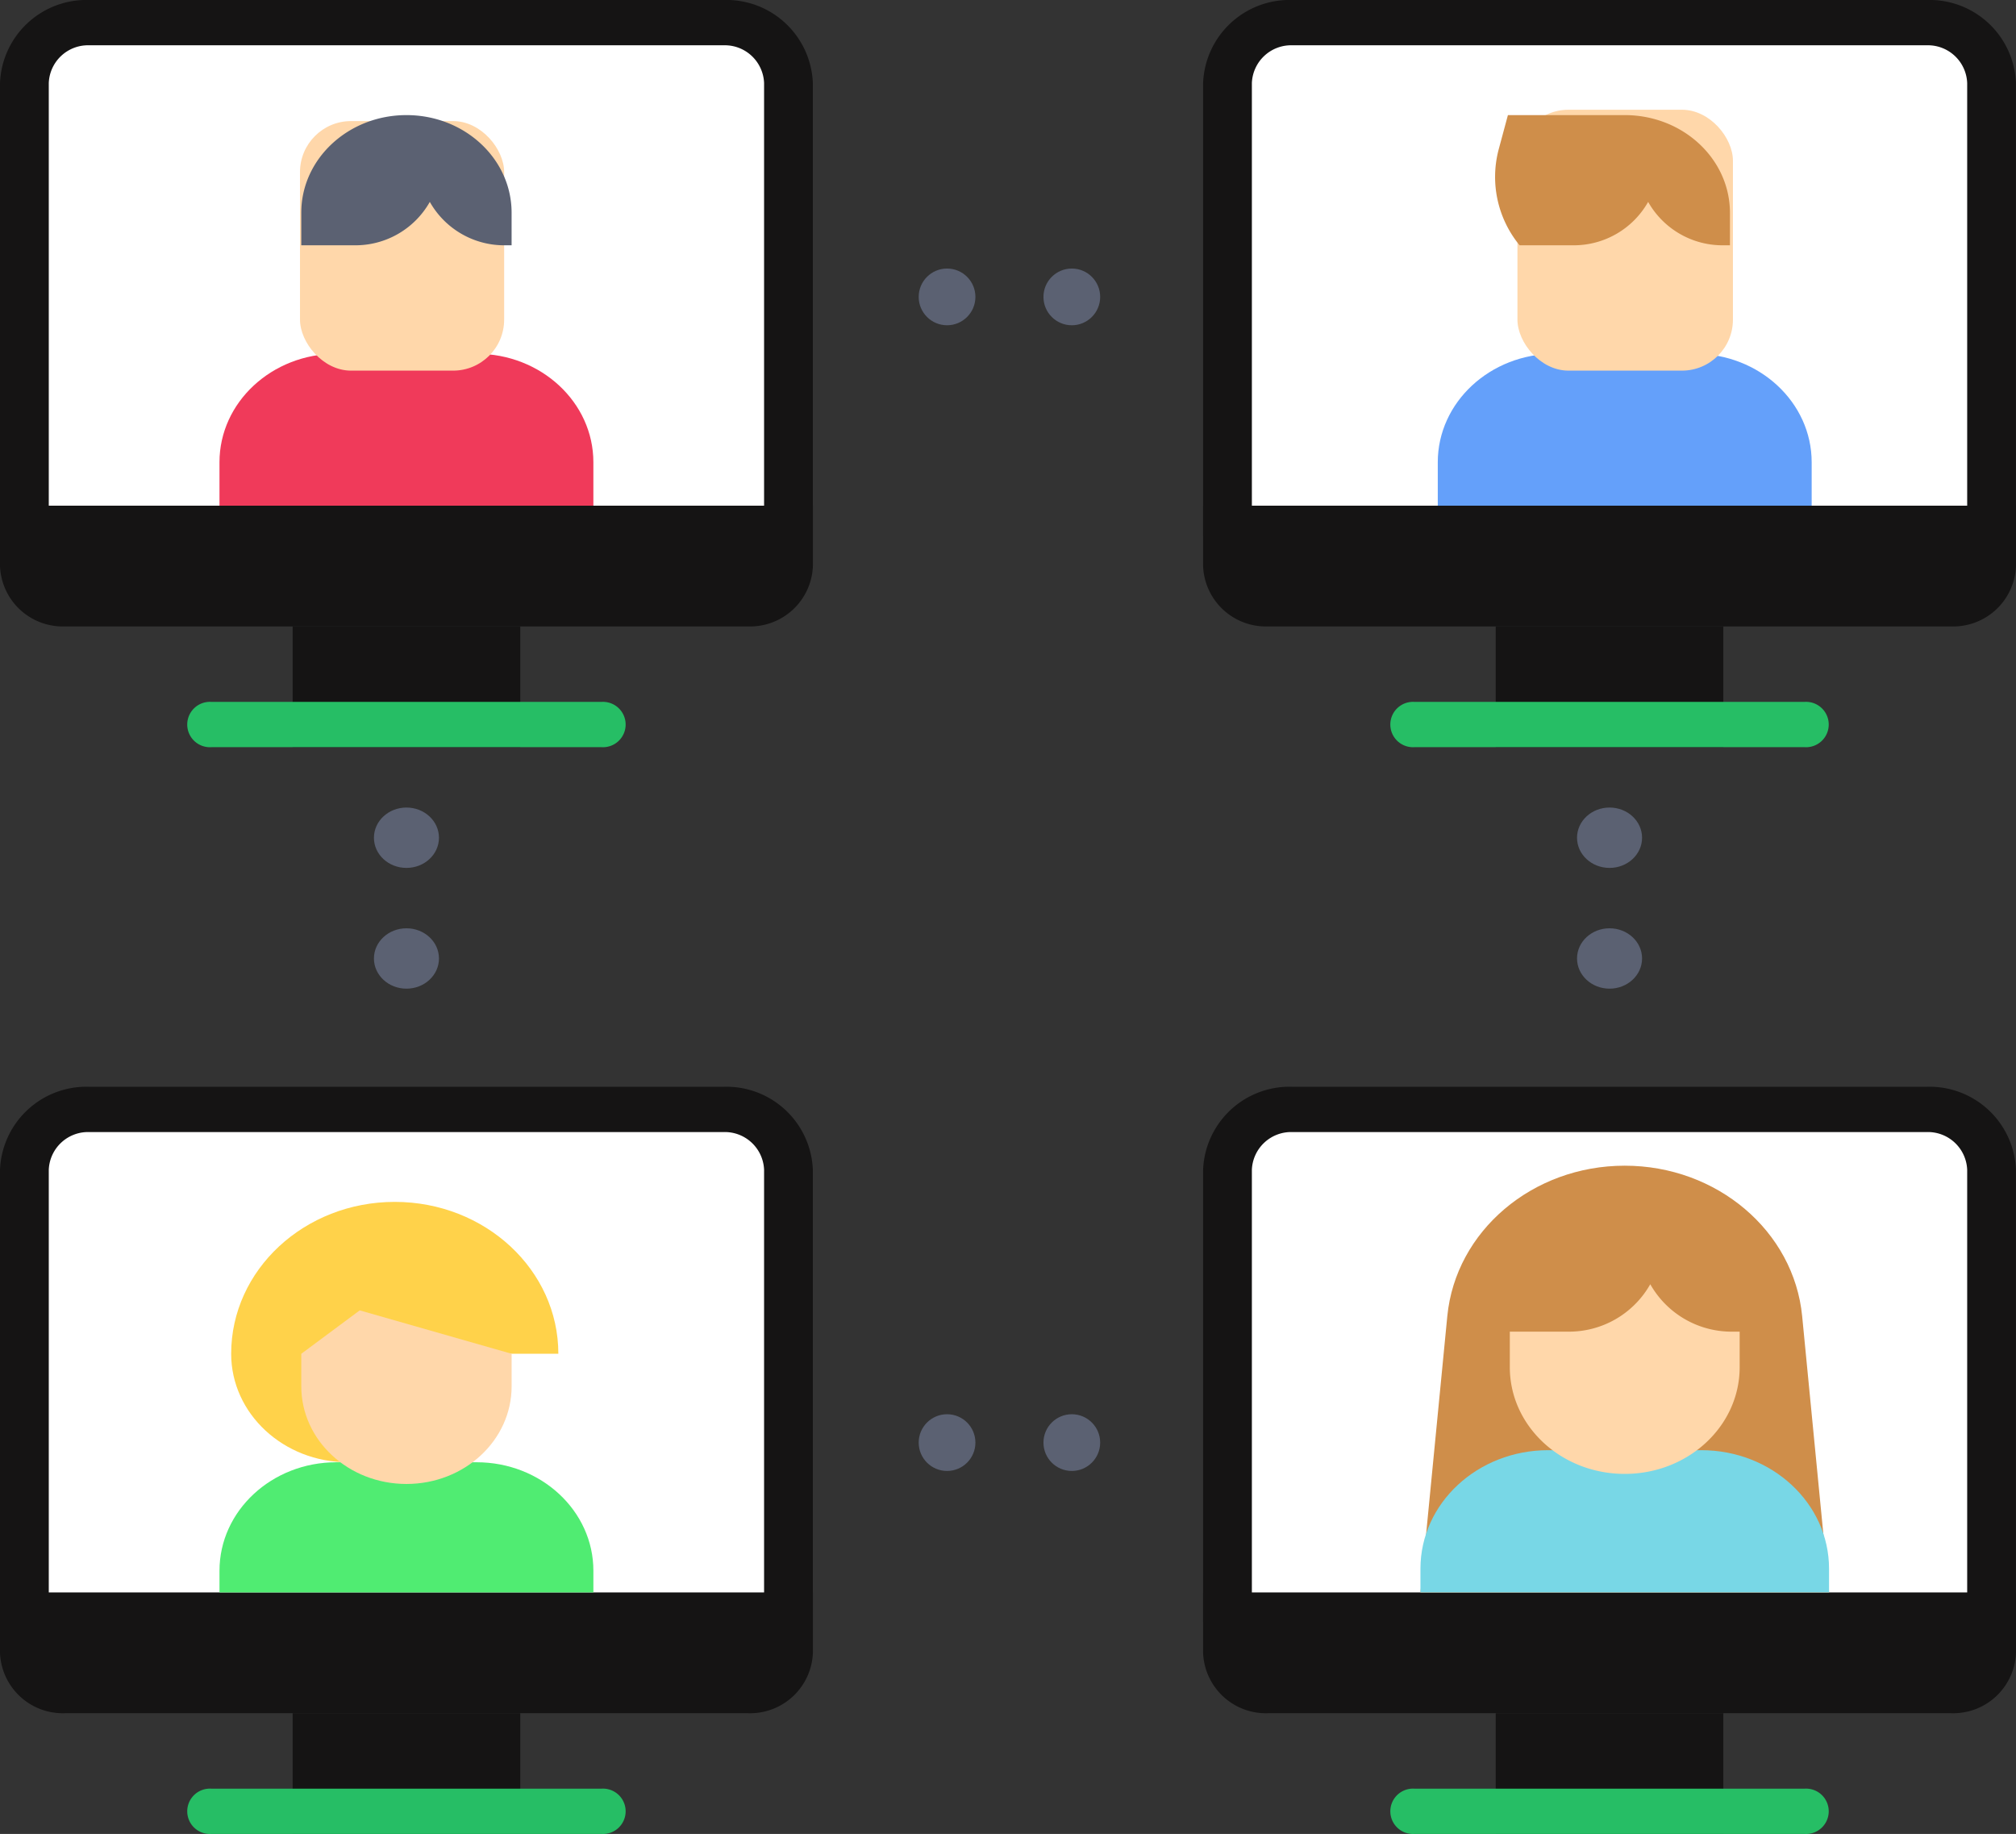 <svg xmlns="http://www.w3.org/2000/svg" width="177.747" height="161.674" viewBox="0 0 177.747 161.674">
  <rect x="0" y="0" width="177.747" height="161.674" fill="#333333" stroke="none"/>
  <g id="telecommuting" transform="translate(-1 -4.326)">
    <path id="Path_77" data-name="Path 77" d="M38.75,84.242V44.323A5.54,5.54,0,0,1,44.484,39h55.9a5.54,5.54,0,0,1,5.734,5.323V84.242Z" transform="translate(70.475 63.129)" fill="#fff"/>
    <path id="Path_78" data-name="Path 78" d="M38,85.488V45.569a7.625,7.625,0,0,1,7.884-7.319h55.9a7.625,7.625,0,0,1,7.884,7.319V85.488h-4.3V45.569a3.465,3.465,0,0,0-3.584-3.327h-55.9A3.465,3.465,0,0,0,42.3,45.569V85.488Z" transform="translate(69.075 61.883)" fill="#151414"/>
    <path id="Path_79" data-name="Path 79" d="M47,59H67.068V69.645H47Z" transform="translate(85.876 96.355)" fill="#151414"/>
    <path id="Path_80" data-name="Path 80" d="M80.3,65.492H45.9a2,2,0,1,1,0-3.992H80.3a2,2,0,1,1,0,3.992Z" transform="translate(79.809 100.508)" fill="#26be65"/>
    <path id="Path_81" data-name="Path 81" d="M38,55h71.672v5.323a5.54,5.54,0,0,1-5.734,5.323h-60.2A5.54,5.54,0,0,1,38,60.323Z" transform="translate(69.075 89.71)" fill="#151414"/>
    <g id="Group_73" data-name="Group 73" transform="translate(6.262 10.282)">
      <path id="Path_82" data-name="Path 82" d="M44.868,50.27,42.5,74.621H78.524L76.156,50.27C75.425,42.756,68.64,37,60.512,37S45.6,42.756,44.868,50.27Z" transform="translate(77.476 59.807)" fill="#cf8e4a"/>
      <path id="Path_83" data-name="Path 83" d="M53.758,49H67.267c6.217,0,11.258,4.679,11.258,10.45v2.09H42.5V59.45C42.5,53.679,47.54,49,53.758,49Z" transform="translate(77.476 72.887)" fill="#78d7e6"/>
      <path id="Path_84" data-name="Path 84" d="M58.383,42A8.233,8.233,0,0,1,51.1,46.18H46v3.135c0,5.194,4.536,9.405,10.132,9.405s10.132-4.211,10.132-9.405V46.18H65.67A8.233,8.233,0,0,1,58.383,42Z" transform="translate(81.856 65.257)" fill="#ffd7aa"/>
    </g>
    <path id="Path_85" data-name="Path 85" d="M38.75,48.242V8.323A5.54,5.54,0,0,1,44.484,3h55.9a5.54,5.54,0,0,1,5.734,5.323V48.242Z" transform="translate(70.475 3.323)" fill="#fff"/>
    <path id="Path_86" data-name="Path 86" d="M38,49.488V9.569A7.625,7.625,0,0,1,45.884,2.25h55.9a7.625,7.625,0,0,1,7.884,7.319V49.488h-4.3V9.569a3.465,3.465,0,0,0-3.584-3.327h-55.9A3.465,3.465,0,0,0,42.3,9.569V49.488Z" transform="translate(69.075 2.077)" fill="#151414"/>
    <path id="Path_87" data-name="Path 87" d="M47,23H67.068V33.645H47Z" transform="translate(85.876 36.548)" fill="#151414"/>
    <path id="Path_88" data-name="Path 88" d="M80.3,29.492H45.9a2,2,0,1,1,0-3.992H80.3a2,2,0,1,1,0,3.992Z" transform="translate(79.809 40.702)" fill="#26be65"/>
    <path id="Path_89" data-name="Path 89" d="M38,19h71.672v5.323a5.54,5.54,0,0,1-5.734,5.323h-60.2A5.54,5.54,0,0,1,38,24.323Z" transform="translate(69.075 29.903)" fill="#151414"/>
    <g id="Group_75" data-name="Group 75" transform="translate(7.79 13.473)">
      <path id="Path_90" data-name="Path 90" d="M52.8,12H65.166c5.69,0,10.3,4.282,10.3,9.564V25.39H42.5V21.564C42.5,16.282,47.113,12,52.8,12Z" transform="translate(77.476 10.041)" fill="#64a0fa"/>
      <rect id="Rectangle_53" data-name="Rectangle 53" width="19" height="23" rx="4.5" transform="translate(127 0.527)" fill="#ffd7aa"/>
      <path id="Path_91" data-name="Path 91" d="M56.387,1h-10.3l-.811,3.012a9.481,9.481,0,0,0,1.842,8.465h4.665a7.535,7.535,0,0,0,6.668-3.825,7.535,7.535,0,0,0,6.668,3.825h.544V9.608C65.659,4.854,61.508,1,56.387,1Z" transform="translate(80.073)" fill="#cf8e4a"/>
    </g>
    <path id="Path_92" data-name="Path 92" d="M1.75,48.242V8.323A5.54,5.54,0,0,1,7.484,3h55.9a5.54,5.54,0,0,1,5.734,5.323V48.242Z" transform="translate(1.4 3.323)" fill="#fff"/>
    <path id="Path_93" data-name="Path 93" d="M1,49.488V9.569A7.625,7.625,0,0,1,8.884,2.25h55.9a7.625,7.625,0,0,1,7.884,7.319V49.488h-4.3V9.569a3.465,3.465,0,0,0-3.584-3.327H8.884A3.465,3.465,0,0,0,5.3,9.569V49.488Z" transform="translate(0 2.077)" fill="#151414"/>
    <path id="Path_94" data-name="Path 94" d="M10,23H30.068V33.645H10Z" transform="translate(16.802 36.548)" fill="#151414"/>
    <path id="Path_95" data-name="Path 95" d="M43.3,29.492H8.9a2,2,0,1,1,0-3.992H43.3a2,2,0,1,1,0,3.992Z" transform="translate(10.735 40.702)" fill="#26be65"/>
    <path id="Path_96" data-name="Path 96" d="M1,19H72.672v5.323a5.54,5.54,0,0,1-5.734,5.323H6.734A5.54,5.54,0,0,1,1,24.323Z" transform="translate(0 29.903)" fill="#151414"/>
    <g id="Group_72" data-name="Group 72" transform="translate(23.935 1)">
      <ellipse id="Ellipse_22" data-name="Ellipse 22" cx="2.867" cy="2.661" rx="2.867" ry="2.661" transform="translate(10.034 85.161)" fill="#5b6172"/>
      <ellipse id="Ellipse_23" data-name="Ellipse 23" cx="2.867" cy="2.661" rx="2.867" ry="2.661" transform="translate(10.034 74.516)" fill="#5b6172"/>
      <ellipse id="Ellipse_24" data-name="Ellipse 24" cx="2.867" cy="2.661" rx="2.867" ry="2.661" transform="translate(116.109 85.161)" fill="#5b6172"/>
      <ellipse id="Ellipse_25" data-name="Ellipse 25" cx="2.867" cy="2.661" rx="2.867" ry="2.661" transform="translate(116.109 74.516)" fill="#5b6172"/>
      <circle id="Ellipse_26" data-name="Ellipse 26" cx="2.5" cy="2.5" r="2.5" transform="translate(69.065 27)" fill="#5b6172"/>
      <circle id="Ellipse_27" data-name="Ellipse 27" cx="2.5" cy="2.5" r="2.5" transform="translate(58.065 27)" fill="#5b6172"/>
      <circle id="Ellipse_28" data-name="Ellipse 28" cx="2.5" cy="2.5" r="2.5" transform="translate(69.065 128)" fill="#5b6172"/>
      <circle id="Ellipse_29" data-name="Ellipse 29" cx="2.5" cy="2.5" r="2.5" transform="translate(58.065 128)" fill="#5b6172"/>
    </g>
    <g id="Group_74" data-name="Group 74" transform="translate(6.45 3.509)">
      <path id="Path_97" data-name="Path 97" d="M15.8,12H28.166c5.69,0,10.3,4.282,10.3,9.564V25.39H5.5V21.564C5.5,16.282,10.113,12,15.8,12Z" transform="translate(8.401 20.005)" fill="#f03a5a"/>
      <rect id="Rectangle_54" data-name="Rectangle 54" width="18" height="22" rx="4.5" transform="translate(21 11.491)" fill="#ffd7aa"/>
      <path id="Path_98" data-name="Path 98" d="M18.273,1C13.151,1,9,4.854,9,9.608v2.869h4.665a7.535,7.535,0,0,0,6.668-3.825A7.535,7.535,0,0,0,27,12.477h.544V9.608C27.545,4.854,23.394,1,18.273,1Z" transform="translate(12.113 9.964)" fill="#5b6172"/>
    </g>
    <path id="Path_99" data-name="Path 99" d="M1.75,84.242V44.323A5.54,5.54,0,0,1,7.484,39h55.9a5.54,5.54,0,0,1,5.734,5.323V84.242Z" transform="translate(1.4 63.129)" fill="#fff"/>
    <path id="Path_100" data-name="Path 100" d="M1,85.488V45.569A7.625,7.625,0,0,1,8.884,38.25h55.9a7.625,7.625,0,0,1,7.884,7.319V85.488h-4.3V45.569a3.465,3.465,0,0,0-3.584-3.327H8.884A3.465,3.465,0,0,0,5.3,45.569V85.488Z" transform="translate(0 61.883)" fill="#151414"/>
    <path id="Path_101" data-name="Path 101" d="M10,59H30.068V69.645H10Z" transform="translate(16.802 96.355)" fill="#151414"/>
    <path id="Path_102" data-name="Path 102" d="M43.3,65.492H8.9a2,2,0,1,1,0-3.992H43.3a2,2,0,1,1,0,3.992Z" transform="translate(10.735 100.508)" fill="#26be65"/>
    <path id="Path_103" data-name="Path 103" d="M1,55H72.672v5.323a5.54,5.54,0,0,1-5.734,5.323H6.734A5.54,5.54,0,0,1,1,60.323Z" transform="translate(0 89.71)" fill="#151414"/>
    <path id="Path_104" data-name="Path 104" d="M15.8,49H28.166c5.69,0,10.3,4.282,10.3,9.564v1.913H5.5V58.564C5.5,53.282,10.113,49,15.8,49Z" transform="translate(14.852 84.233)" fill="#50ec72"/>
    <path id="Path_105" data-name="Path 105" d="M16.3,59.954h6.182l6.182-9.564h6.182C34.848,42.995,28.39,37,20.424,37S6,42.995,6,50.39c0,5.282,4.613,9.564,10.3,9.564Z" transform="translate(15.382 73.28)" fill="#ffd24a"/>
    <path id="Path_106" data-name="Path 106" d="M14.151,42l13.394,3.826v2.869c0,4.754-4.151,8.608-9.273,8.608S9,53.449,9,48.695V45.826Z" transform="translate(18.564 77.844)" fill="#ffd7aa"/>
  </g>
</svg>

